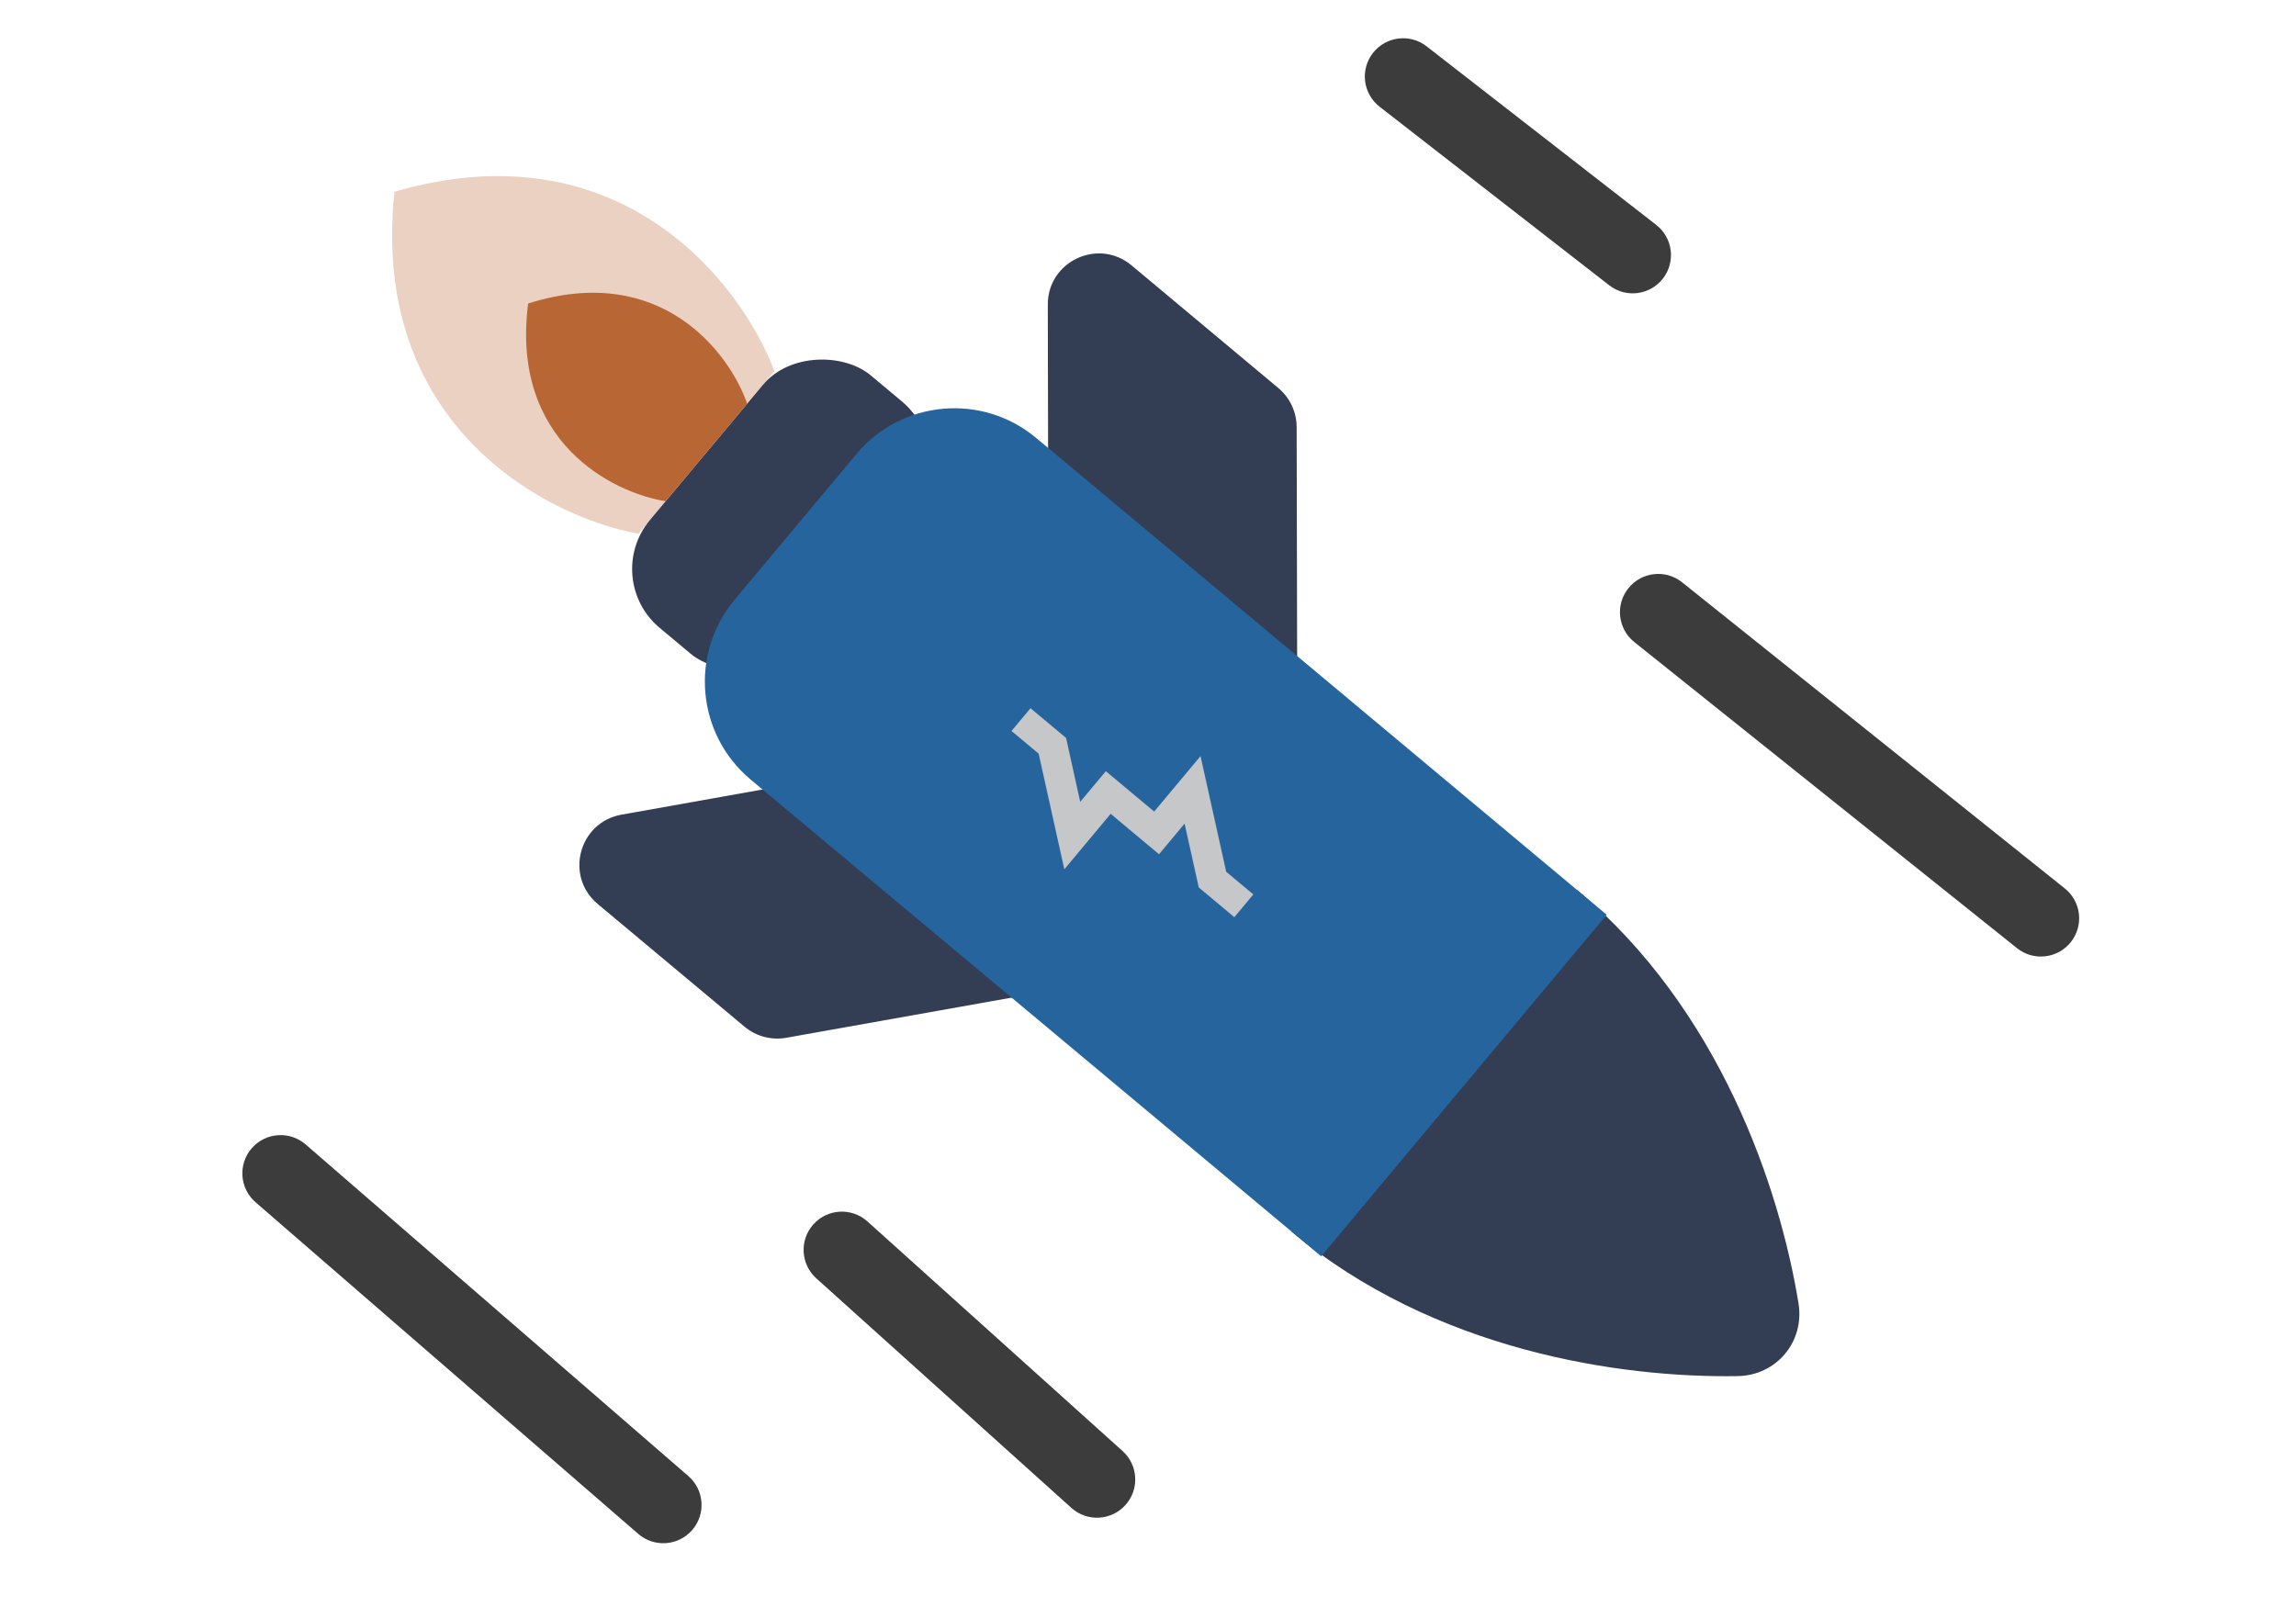 <svg width="90" height="63" viewBox="0 0 90 63" fill="none" xmlns="http://www.w3.org/2000/svg">
	<g clip-path="url(#clip0_1833_21630)">
		<rect x="37.648" y="17.655" width="12.9" height="7.588" rx="3" transform="rotate(129.889 37.648 17.655)" fill="#333E55"/>
		<path opacity="0.3" d="M30.353 14.552C29.08 11.13 24.321 4.931 15.463 7.518C14.489 16.694 21.433 20.278 25.027 20.923L30.353 14.552Z" fill="#B86633"/>
		<path d="M29.288 15.826C28.594 13.831 25.905 10.252 20.703 11.898C20.006 17.309 24.006 19.32 26.092 19.649L29.288 15.826Z" fill="#B86633"/>
		<path d="M50.827 16.744L50.848 26.709L41.801 19.148C41.348 18.769 41.085 18.209 41.084 17.618L41.072 11.942C41.068 10.243 43.051 9.314 44.355 10.403L50.11 15.213C50.563 15.592 50.826 16.152 50.827 16.744Z" fill="#333E55"/>
		<path d="M30.818 40.685L40.629 38.937L31.583 31.376C31.129 30.997 30.531 30.838 29.949 30.942L24.362 31.937C22.689 32.235 22.126 34.351 23.43 35.44L29.185 40.25C29.638 40.629 30.236 40.788 30.818 40.685Z" fill="#333E55"/>
		<path d="M68.115 53.948C69.637 53.923 70.745 52.598 70.499 51.095C69.759 46.561 67.419 39.571 61.816 34.887L50.623 48.279C56.226 52.962 63.522 54.025 68.115 53.948Z" fill="#333E55"/>
		<path d="M62.98 35.861L51.788 49.252L29.423 30.56C27.305 28.789 27.023 25.636 28.793 23.517L33.573 17.798C35.344 15.68 38.497 15.398 40.616 17.169L62.98 35.861Z" fill="#26649D"/>
		<path d="M39.65 28.657L40.395 27.765L41.789 28.93L42.343 31.434L43.347 30.233L45.242 31.816L47.059 29.642L48.065 34.176L49.129 35.065L48.384 35.956L46.99 34.791L46.434 32.289L45.432 33.489L43.537 31.905L41.72 34.08L40.714 29.546L39.65 28.657Z" fill="#C5C7C8"/>
		<path d="M11.982 44.867C11.356 44.324 10.409 44.392 9.866 45.018C9.324 45.644 9.392 46.591 10.018 47.133L11.982 44.867ZM25.018 60.133C25.644 60.676 26.591 60.608 27.134 59.982C27.676 59.356 27.608 58.409 26.982 57.867L25.018 60.133ZM10.018 47.133L25.018 60.133L26.982 57.867L11.982 44.867L10.018 47.133Z" fill="#3D3C3C"/>
		<path d="M34.003 47.885C33.388 47.331 32.439 47.381 31.885 47.997C31.331 48.612 31.381 49.561 31.997 50.115L34.003 47.885ZM41.997 59.115C42.612 59.669 43.561 59.619 44.115 59.003C44.669 58.388 44.619 57.439 44.003 56.885L41.997 59.115ZM31.997 50.115L41.997 59.115L44.003 56.885L34.003 47.885L31.997 50.115Z" fill="#3D3C3C"/>
		<path d="M55.921 1.816C55.267 1.307 54.325 1.425 53.816 2.079C53.307 2.733 53.425 3.675 54.079 4.184L55.921 1.816ZM63.079 11.184C63.733 11.693 64.675 11.575 65.184 10.921C65.693 10.267 65.575 9.325 64.921 8.816L63.079 11.184ZM54.079 4.184L63.079 11.184L64.921 8.816L55.921 1.816L54.079 4.184Z" fill="#3D3C3C"/>
		<path d="M65.937 22.829C65.29 22.311 64.346 22.416 63.829 23.063C63.311 23.71 63.416 24.654 64.063 25.171L65.937 22.829ZM79.063 37.171C79.71 37.689 80.654 37.584 81.171 36.937C81.689 36.29 81.584 35.346 80.937 34.829L79.063 37.171ZM64.063 25.171L79.063 37.171L80.937 34.829L65.937 22.829L64.063 25.171Z" fill="#3D3C3C"/>
	</g>
	<defs>
		<clipPath id="clip0_1833_21630">
			<rect width="90" height="63" fill="white"/>
		</clipPath>
	</defs>
</svg>
